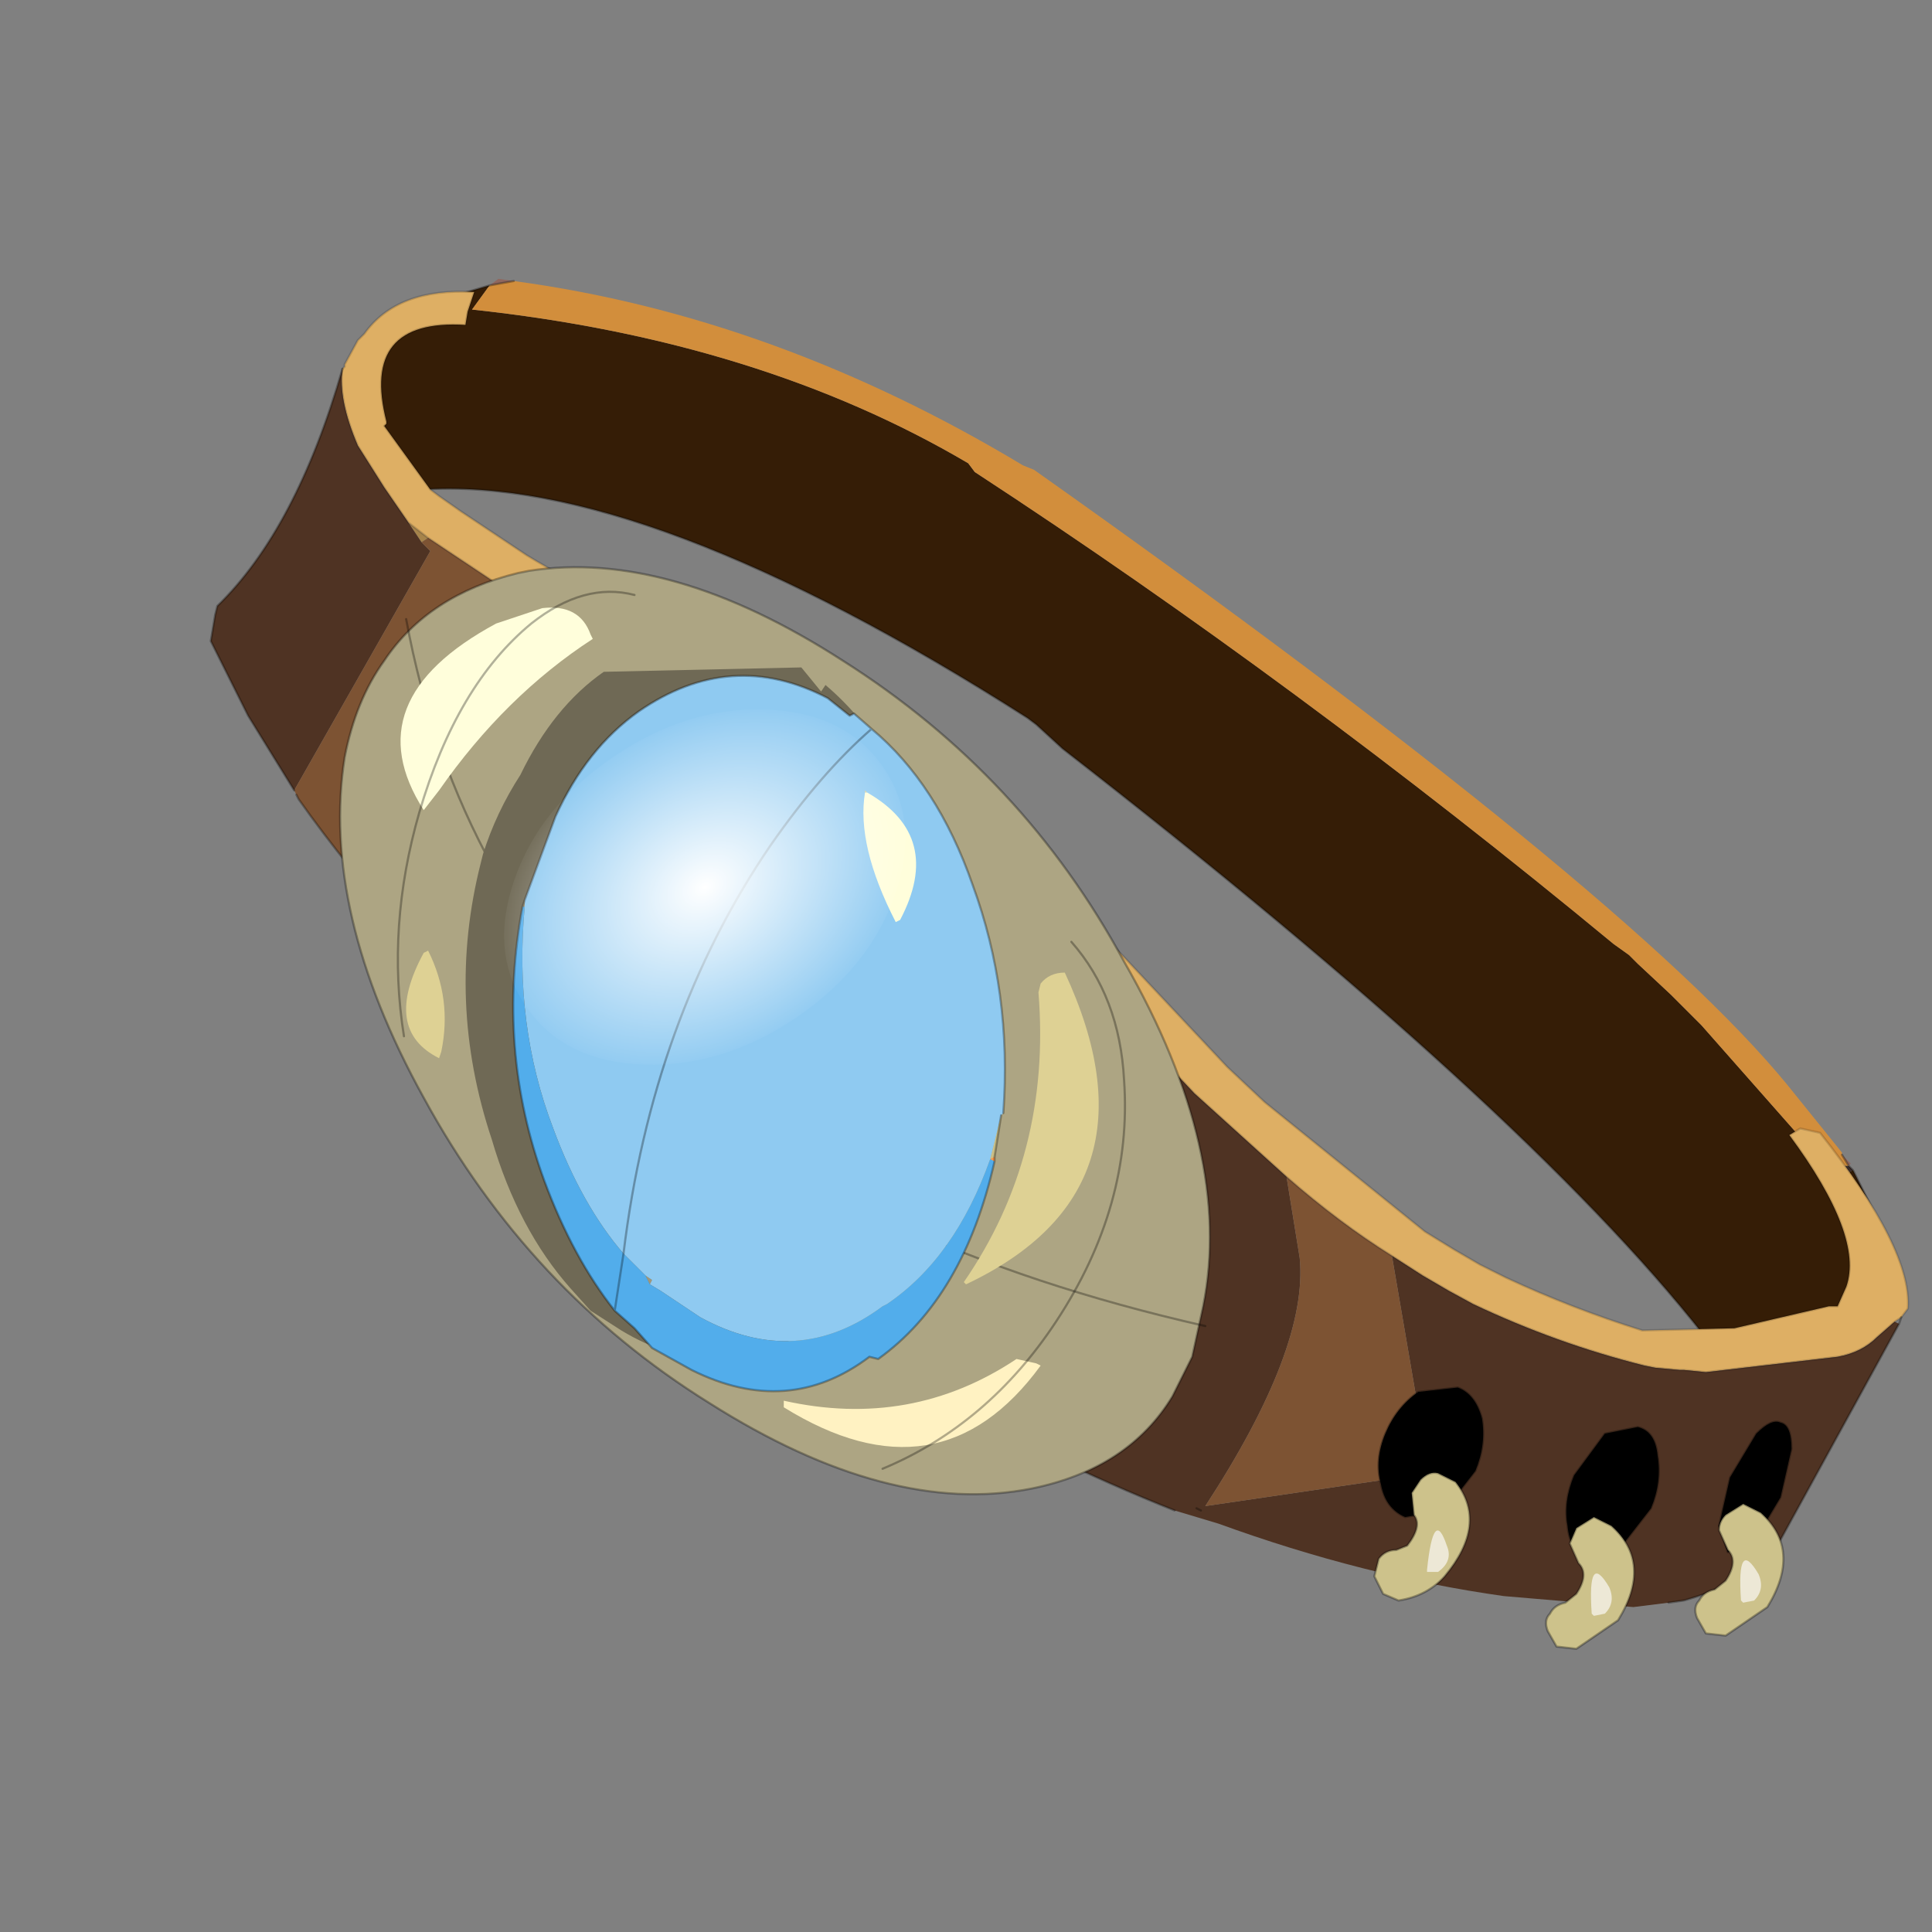<?xml version="1.0" encoding="UTF-8" standalone="no"?>
<svg xmlns:xlink="http://www.w3.org/1999/xlink" height="440.0px" width="440.0px" xmlns="http://www.w3.org/2000/svg">
  <rect width="100%" height="100%" fill="#808080" stroke="none"/>
  <g transform="matrix(10.0, 0.0, 0.0, 10.0, 0.0, 0.0)">
    <use height="44.0" transform="matrix(1.0, 0.0, 0.0, 1.0, 0.0, 0.0)" width="44.0" xlink:href="#shape0"/>
    <use height="38.45" transform="matrix(0.176, -0.243, 0.121, 0.172, 10.688, 21.087)" width="34.5" xlink:href="#sprite0"/>
    <use height="28.1" transform="matrix(0.809, -0.264, 0.264, 0.809, 11.268, 19.823)" width="30.3" xlink:href="#sprite1"/>
    <use height="12.0" transform="matrix(1.0, 0.0, 0.0, 1.0, 20.1, 21.45)" width="5.5" xlink:href="#shape4"/>
    <use height="28.1" transform="matrix(-0.168, -0.823, -0.577, 0.212, 20.611, 23.76)" width="30.3" xlink:href="#sprite1"/>
    <use height="24.1" transform="matrix(1.0, 0.0, 0.0, 1.0, 9.05, 13.5)" width="31.55" xlink:href="#shape5"/>
  </g>
  <defs>
    <g id="shape0" transform="matrix(1.0, 0.0, 0.0, 1.0, 0.0, 0.0)">
      <path d="M44.0 44.0 L0.0 44.0 0.0 0.0 44.0 0.0 44.0 44.0" fill="#43adca" fill-opacity="0.0" fill-rule="evenodd" stroke="none"/>
      <path d="M42.1 26.55 L41.95 26.3 42.15 26.5 42.1 26.55 M11.7 6.4 L11.15 6.5 11.35 6.35 11.7 6.4" fill="#8f675e" fill-rule="evenodd" stroke="none"/>
      <path d="M42.0 26.75 L42.0 26.65 41.95 26.55 42.1 26.55 42.2 26.65 42.0 26.75 M9.6 11.15 L9.6 11.2 9.6 11.15" fill="#3d2e2a" fill-rule="evenodd" stroke="none"/>
      <path d="M41.95 27.35 L42.1 27.2 42.0 27.5 41.95 27.35" fill="#a68d6f" fill-rule="evenodd" stroke="none"/>
      <path d="M11.15 6.5 L10.75 7.05 Q17.3 7.75 22.05 10.55 L22.2 10.75 Q29.55 15.55 36.75 21.5 L37.1 21.75 37.3 21.95 38.05 22.65 38.75 23.35 41.0 25.9 41.95 27.35 42.0 27.5 42.1 27.2 42.0 26.75 42.2 26.65 43.1 28.45 43.1 30.15 38.8 30.4 Q34.7 25.2 24.2 17.05 L23.6 16.5 23.4 16.35 Q14.7 10.8 9.6 11.15 L9.6 11.2 8.25 9.0 9.1 7.1 11.15 6.5" fill="#351d06" fill-rule="evenodd" stroke="none"/>
      <path d="M41.95 26.3 L42.1 26.55 41.95 26.55 42.0 26.65 42.0 26.75 42.1 27.2 41.95 27.35 41.0 25.9 38.75 23.35 38.05 22.65 37.3 21.95 37.1 21.75 36.75 21.5 Q29.55 15.55 22.2 10.75 L22.05 10.55 Q17.3 7.75 10.75 7.05 L11.15 6.5 11.7 6.4 Q17.65 7.2 23.3 10.6 L23.55 10.7 Q37.05 20.25 40.7 24.7 L41.95 26.25 41.95 26.3" fill="#d28e3c" fill-rule="evenodd" stroke="none"/>
      <path d="M42.1 26.55 L41.95 26.3 M11.7 6.4 L11.15 6.5 M42.2 26.65 L42.1 26.55 M42.2 26.65 L43.1 28.45 43.1 30.15 38.8 30.4 Q34.7 25.2 24.2 17.05 L23.6 16.5 23.4 16.35 Q14.7 10.8 9.6 11.15 L9.6 11.2 8.25 9.0 9.1 7.1 11.15 6.5" fill="none" stroke="#000000" stroke-linecap="round" stroke-linejoin="round" stroke-opacity="0.302" stroke-width="0.05"/>
      <path d="M32.65 34.5 L32.7 34.5 32.65 34.5" fill="#47392f" fill-rule="evenodd" stroke="none"/>
      <path d="M9.3 11.9 L9.75 12.25 9.6 12.35 9.3 11.9" fill="#a6844b" fill-rule="evenodd" stroke="none"/>
      <path d="M43.3 30.0 L43.15 30.1 42.75 30.45 Q42.4 30.8 41.85 30.9 L38.85 31.25 38.35 31.2 38.25 31.2 37.7 31.15 37.45 31.1 Q35.45 30.6 33.55 29.7 L33.0 29.4 32.4 29.05 31.7 28.6 Q30.5 27.85 29.3 26.8 L27.2 24.9 22.5 19.9 19.35 17.3 17.85 16.35 15.85 15.35 Q13.05 14.3 11.25 13.25 L9.75 12.25 9.3 11.9 8.75 11.1 8.15 10.15 Q7.7 9.1 7.8 8.4 L7.85 8.35 7.85 8.3 8.15 7.75 8.3 7.6 Q9.05 6.55 10.8 6.65 L10.65 7.1 10.6 7.4 Q8.2 7.25 8.8 9.6 L8.8 9.65 8.75 9.7 9.8 11.15 10.0 11.3 10.5 11.65 12.0 12.65 Q13.8 13.75 16.6 14.75 L18.6 15.75 19.8 16.55 23.25 19.3 27.95 24.3 28.8 25.1 32.45 28.05 33.1 28.45 33.7 28.8 34.3 29.1 Q35.8 29.8 37.4 30.3 L39.5 30.25 41.65 29.75 41.85 29.75 42.05 29.3 Q42.45 28.15 40.75 25.85 L41.0 25.7 41.45 25.8 Q43.55 28.45 43.45 29.8 L43.3 30.0" fill="#deaf64" fill-rule="evenodd" stroke="none"/>
      <path d="M43.15 30.1 L43.25 30.15 40.45 35.25 40.3 35.45 Q39.6 36.1 38.35 36.45 L38.0 36.5 37.2 36.6 34.25 36.35 Q31.05 35.9 27.75 34.7 L27.25 34.55 26.75 34.4 Q23.85 33.25 20.9 31.55 L20.25 31.2 18.05 29.8 14.0 26.1 19.35 17.3 22.5 19.9 27.2 24.9 29.3 26.8 29.6 28.65 Q29.8 30.7 27.45 34.3 L32.55 33.55 31.7 28.6 32.4 29.05 33.0 29.4 33.55 29.7 Q35.45 30.6 37.45 31.1 L37.7 31.15 38.25 31.2 38.35 31.2 38.85 31.25 41.85 30.9 Q42.4 30.8 42.75 30.45 L43.15 30.1 M6.7 18.0 L5.65 16.3 4.8 14.6 4.9 14.0 4.95 13.8 Q6.75 12.05 7.8 8.4 7.7 9.1 8.15 10.15 L8.75 11.1 9.3 11.9 9.6 12.35 9.8 12.55 6.7 18.0 M32.7 34.5 L32.65 34.5 32.7 34.5 M27.25 34.35 L27.35 34.4 27.25 34.35" fill="#4f3323" fill-rule="evenodd" stroke="none"/>
      <path d="M14.0 26.1 L13.0 25.15 Q8.95 21.25 6.8 18.2 L6.75 18.1 6.7 18.0 9.8 12.55 9.6 12.35 9.75 12.25 11.25 13.25 Q13.05 14.3 15.85 15.35 L17.85 16.35 19.35 17.3 14.0 26.1 M29.3 26.8 Q30.5 27.85 31.7 28.6 L32.55 33.55 27.45 34.3 Q29.8 30.7 29.6 28.65 L29.3 26.8" fill="#7d5333" fill-rule="evenodd" stroke="none"/>
      <path d="M43.25 30.15 L43.3 30.0 M43.25 30.15 L40.45 35.25 40.3 35.45 Q39.6 36.1 38.35 36.45 L38.0 36.5 M26.75 34.4 Q23.85 33.25 20.9 31.55 L20.25 31.2 18.05 29.8 14.0 26.1 13.0 25.15 Q8.95 21.25 6.8 18.2 L6.75 18.1 M6.7 18.0 L5.65 16.3 4.8 14.6 4.9 14.0 4.95 13.8 Q6.75 12.05 7.8 8.4 M32.65 34.5 L32.7 34.5 M27.25 34.35 L27.35 34.4 27.25 34.35" fill="none" stroke="#000000" stroke-linecap="round" stroke-linejoin="round" stroke-opacity="0.302" stroke-width="0.05"/>
      <path d="M43.3 30.0 L43.15 30.1 M7.8 8.4 L7.85 8.35 7.85 8.3 8.15 7.75 8.3 7.6 Q9.05 6.55 10.8 6.65 L10.65 7.1 10.6 7.4 Q8.2 7.25 8.8 9.6 L8.8 9.65 8.75 9.7 9.8 11.15 10.0 11.3 10.5 11.65 12.0 12.65 Q13.8 13.75 16.6 14.75 L18.6 15.75 19.8 16.55 23.25 19.3 27.95 24.3 28.8 25.1 32.45 28.05 33.1 28.45 33.7 28.8 34.3 29.1 Q35.8 29.8 37.4 30.3 L39.5 30.25 41.65 29.75 41.85 29.75 42.05 29.3 Q42.45 28.15 40.75 25.85 L41.0 25.7 41.45 25.8 Q43.55 28.45 43.45 29.8 L43.3 30.0 M31.7 28.6 L32.4 29.05 33.0 29.4 33.55 29.7 Q35.45 30.6 37.45 31.1 L37.7 31.15 38.25 31.2 38.35 31.2 38.85 31.25 41.85 30.9 Q42.4 30.8 42.75 30.45 L43.15 30.1 M7.8 8.4 Q7.7 9.1 8.15 10.15 L8.75 11.1 9.3 11.9 9.75 12.25 11.25 13.25 Q13.05 14.3 15.85 15.35 L17.85 16.35 19.35 17.3 22.5 19.9 27.2 24.9 29.3 26.8 Q30.5 27.85 31.7 28.6" fill="none" stroke="#000000" stroke-linecap="round" stroke-linejoin="round" stroke-opacity="0.153" stroke-width="0.05"/>
      <path d="M8.75 15.05 Q9.75 13.55 11.8 13.05 L12.05 13.0 Q15.25 12.5 19.2 15.05 23.3 17.65 25.6 21.9 28.1 26.25 27.4 29.75 L27.15 30.9 26.7 31.8 Q25.7 33.45 23.5 33.9 20.25 34.55 16.15 31.95 12.05 29.4 9.65 25.0 7.3 20.75 7.85 17.25 8.1 15.95 8.75 15.05 M17.2 18.15 Q14.65 16.5 12.5 16.85 11.2 17.1 10.6 18.1 L10.1 19.35 10.05 19.45 Q9.65 21.7 11.15 24.4 12.35 26.6 14.25 28.15 L15.3 28.8 Q17.75 30.45 19.85 30.05 L19.95 30.05 21.05 29.7 Q22.1 29.05 22.4 27.55 22.8 25.35 21.25 22.55 20.05 20.25 18.0 18.7 20.05 20.25 21.25 22.55 22.8 25.35 22.4 27.55 22.1 29.05 21.05 29.7 L19.95 30.05 19.85 30.05 Q17.75 30.45 15.3 28.8 L14.25 28.15 Q12.35 26.6 11.15 24.4 9.65 21.7 10.05 19.45 L10.1 19.35 10.6 18.1 Q11.2 17.1 12.5 16.85 14.65 16.5 17.2 18.15 L18.0 18.7 17.25 18.15 17.2 18.15" fill="#ada583" fill-rule="evenodd" stroke="none"/>
      <path d="M18.0 18.7 Q20.05 20.25 21.25 22.55 22.8 25.35 22.4 27.55 22.1 29.05 21.05 29.7 L19.95 30.05 19.85 30.05 Q17.75 30.45 15.3 28.8 L14.25 28.15 Q12.35 26.6 11.15 24.4 9.65 21.7 10.05 19.45 L10.1 19.35 10.6 18.1 Q11.2 17.1 12.5 16.85 14.65 16.5 17.2 18.15 M18.0 18.7 L17.2 18.15" fill="none" stroke="#010101" stroke-linecap="round" stroke-linejoin="round" stroke-opacity="0.0" stroke-width="0.05"/>
      <path d="M8.75 15.05 Q9.75 13.55 11.8 13.05 L12.05 13.0 Q15.25 12.5 19.2 15.05 23.3 17.65 25.6 21.9 28.1 26.25 27.4 29.75 L27.15 30.9 26.7 31.8 Q25.7 33.45 23.5 33.9 20.25 34.55 16.15 31.95 12.05 29.4 9.65 25.0 7.3 20.75 7.85 17.25 8.1 15.95 8.75 15.05" fill="none" stroke="#000000" stroke-linecap="round" stroke-linejoin="round" stroke-opacity="0.302" stroke-width="0.05"/>
      <path d="M9.25 14.1 Q11.55 26.6 27.45 30.2" fill="none" stroke="#000000" stroke-linecap="round" stroke-linejoin="round" stroke-opacity="0.302" stroke-width="0.05"/>
      <path d="M18.8 15.6 Q20.45 17.0 21.25 19.65 22.0 22.2 21.65 24.85 L21.65 24.95 21.6 25.15 21.4 25.85 Q20.6 28.95 18.5 30.35 L18.4 30.3 Q16.3 31.6 14.15 30.3 L13.45 29.85 13.0 29.35 Q11.8 28.0 11.2 25.95 10.15 22.8 10.95 19.65 L11.0 19.45 Q11.3 18.5 11.85 17.65 12.6 16.1 13.75 15.3 L18.25 15.2 18.7 15.75 18.8 15.6" fill="#6f6955" fill-rule="evenodd" stroke="none"/>
      <path d="M22.8 25.4 L22.65 26.35 22.55 26.4 22.8 25.4" fill="#cbc087" fill-rule="evenodd" stroke="none"/>
      <path d="M11.9 20.65 L11.95 20.5 11.95 20.65 11.9 20.65 M14.8 29.25 L14.7 29.05 14.85 29.15 14.8 29.25" fill="#a1987a" fill-rule="evenodd" stroke="none"/>
      <path d="M22.65 26.35 L22.65 26.45 22.55 26.4 22.65 26.35" fill="#ff9545" fill-rule="evenodd" stroke="none"/>
      <path d="M11.95 20.5 L12.65 18.6 Q13.35 17.05 14.55 16.2 16.65 14.75 18.85 15.9 L19.35 16.3 19.45 16.25 19.85 16.6 Q21.35 17.85 22.15 20.15 23.05 22.6 22.85 25.35 L22.8 25.4 22.55 26.4 Q21.75 28.65 20.2 29.7 L20.1 29.75 Q18.15 31.2 15.95 30.0 L15.05 29.4 14.8 29.25 14.85 29.15 14.7 29.05 14.2 28.55 Q13.25 27.45 12.6 25.7 11.7 23.35 11.95 20.65 L11.95 20.5 M19.85 16.6 Q18.7 17.6 17.55 19.25 14.85 23.2 14.2 28.55 14.85 23.2 17.55 19.25 18.7 17.6 19.85 16.6" fill="#8fcaf1" fill-rule="evenodd" stroke="none"/>
      <path d="M22.65 26.45 Q21.95 29.55 20.0 30.95 L19.8 30.9 Q17.95 32.3 15.75 31.2 L14.85 30.7 14.45 30.25 14.0 29.85 Q13.05 28.65 12.4 26.9 11.3 23.9 11.9 20.65 L11.95 20.65 Q11.7 23.35 12.6 25.7 13.25 27.45 14.2 28.55 L14.7 29.05 14.8 29.25 15.05 29.4 15.95 30.0 Q18.15 31.2 20.1 29.75 L20.2 29.7 Q21.75 28.65 22.55 26.4 L22.65 26.45 M14.0 29.85 L14.2 28.55 14.0 29.85" fill="#52adeb" fill-rule="evenodd" stroke="none"/>
      <path d="M11.95 20.5 L12.65 18.6 Q13.35 17.05 14.55 16.2 16.65 14.75 18.85 15.9 L19.35 16.3 19.45 16.25 19.85 16.6 Q21.35 17.85 22.15 20.15 23.05 22.6 22.85 25.35 M22.8 25.4 L22.65 26.35 22.65 26.45 Q21.95 29.55 20.0 30.95 L19.8 30.9 Q17.95 32.3 15.75 31.2 L14.85 30.7 14.45 30.25 14.0 29.85 Q13.05 28.65 12.4 26.9 11.3 23.9 11.9 20.65 L11.95 20.5 M14.2 28.55 Q14.85 23.2 17.55 19.25 18.7 17.6 19.85 16.6 M14.2 28.55 L14.0 29.85" fill="none" stroke="#000000" stroke-linecap="round" stroke-linejoin="round" stroke-opacity="0.302" stroke-width="0.05"/>
      <path d="M13.45 14.45 L13.5 14.55 Q11.5 15.85 10.0 18.0 L9.65 18.45 Q8.05 15.95 11.3 14.2 L12.35 13.85 Q13.2 13.75 13.45 14.45" fill="#fffedb" fill-rule="evenodd" stroke="none"/>
      <path d="M22.0 29.25 L21.95 29.2 Q23.95 26.3 23.65 22.6 L23.7 22.4 Q23.9 22.15 24.25 22.15 26.55 27.1 22.0 29.25" fill="#ded194" fill-rule="evenodd" stroke="none"/>
      <path d="M19.75 18.05 L19.7 18.05 19.7 18.0 19.75 18.05" fill="#ded194" fill-rule="evenodd" stroke="none"/>
      <path d="M19.7 18.05 L19.75 18.05 Q21.5 19.05 20.5 20.95 L20.4 21.0 Q19.5 19.25 19.7 18.05" fill="#fffedb" fill-rule="evenodd" stroke="none"/>
      <path d="M10.05 23.95 L10.0 24.1 Q8.7 23.45 9.65 21.7 L9.75 21.65 Q10.3 22.75 10.05 23.95" fill="#ded194" fill-rule="evenodd" stroke="none"/>
      <path d="M23.6 31.05 L23.7 31.1 Q21.4 34.25 17.85 32.05 L17.85 31.9 Q20.75 32.55 23.15 30.95 L23.6 31.05" fill="#fff2c2" fill-rule="evenodd" stroke="none"/>
      <path d="M39.95 35.1 L39.35 35.35 39.15 34.75 39.4 33.65 40.0 32.65 Q40.35 32.3 40.55 32.4 40.8 32.45 40.8 33.0 L40.55 34.1 39.95 35.1" fill="#000000" fill-rule="evenodd" stroke="none"/>
      <path d="M39.95 35.1 L39.35 35.35 39.15 34.75 39.4 33.65 40.0 32.65 Q40.35 32.3 40.55 32.4 40.8 32.45 40.8 33.0 L40.55 34.1 39.95 35.1 Z" fill="none" stroke="#000000" stroke-linecap="round" stroke-linejoin="round" stroke-opacity="0.302" stroke-width="0.05"/>
      <path d="M36.9 35.25 Q36.5 35.55 36.1 35.45 35.75 35.3 35.7 34.75 35.6 34.2 35.85 33.6 L36.55 32.65 37.3 32.5 Q37.7 32.6 37.75 33.15 37.85 33.75 37.6 34.35 L36.9 35.25" fill="#000000" fill-rule="evenodd" stroke="none"/>
      <path d="M36.9 35.25 Q36.5 35.55 36.1 35.45 35.75 35.3 35.7 34.75 35.6 34.2 35.85 33.6 L36.55 32.65 37.3 32.5 Q37.7 32.6 37.75 33.15 37.85 33.75 37.6 34.35 L36.9 35.25 Z" fill="none" stroke="#000000" stroke-linecap="round" stroke-linejoin="round" stroke-opacity="0.302" stroke-width="0.05"/>
      <path d="M32.9 34.4 L32.0 34.55 Q31.55 34.35 31.45 33.8 31.3 33.25 31.55 32.65 31.8 32.05 32.3 31.7 L33.2 31.6 Q33.6 31.75 33.75 32.3 33.85 32.9 33.6 33.5 L32.9 34.4" fill="#000000" fill-rule="evenodd" stroke="none"/>
      <path d="M32.9 34.4 L32.0 34.55 Q31.55 34.35 31.45 33.8 31.3 33.25 31.55 32.65 31.8 32.05 32.3 31.7 L33.2 31.6 Q33.6 31.75 33.75 32.3 33.85 32.9 33.6 33.5 L32.9 34.4 Z" fill="none" stroke="#000000" stroke-linecap="round" stroke-linejoin="round" stroke-opacity="0.302" stroke-width="0.05"/>
    </g>
    <g id="sprite0" transform="matrix(1.0, 0.0, 0.0, 1.0, 17.25, 19.2)">
      <use height="38.45" transform="matrix(1.0, 0.0, 0.0, 1.0, -17.25, -19.2)" width="34.5" xlink:href="#shape1"/>
    </g>
    <g id="shape1" transform="matrix(1.0, 0.0, 0.0, 1.0, 17.25, 19.2)">
      <path d="M12.2 -6.25 Q17.25 1.25 17.25 8.4 17.25 15.55 12.2 18.15 7.15 20.75 0.0 17.3 -7.15 13.8 -12.2 6.3 -17.25 -1.2 -17.25 -8.35 -17.25 -15.5 -12.2 -18.1 -7.15 -20.7 0.0 -17.2 7.15 -13.75 12.2 -6.25" fill="url(#gradient0)" fill-rule="evenodd" stroke="none"/>
    </g>
    <radialGradient cx="0" cy="0" gradientTransform="matrix(0.022, 0.011, 0.0, 0.022, 0.0, 0.05)" gradientUnits="userSpaceOnUse" id="gradient0" r="819.2" spreadMethod="pad">
      <stop offset="0.0" stop-color="#ffffff"/>
      <stop offset="1.0" stop-color="#ffffff" stop-opacity="0.0"/>
    </radialGradient>
    <g id="sprite1" transform="matrix(1.0, 0.0, 0.0, 1.0, 16.45, 16.2)">
      <clipPath id="clipPath0" transform="matrix(1.0, 0.0, 0.0, 1.0, 16.45, 16.2)">
        <use height="28.1" transform="matrix(1.0, 0.0, 0.0, 1.0, -16.45, -16.2)" width="28.15" xlink:href="#shape2"/>
      </clipPath>
      <g clip-path="url(#clipPath0)">
        <use height="16.7" transform="matrix(-0.222, 0.805, 0.853, -0.085, -3.15, -9.4)" width="8.7" xlink:href="#sprite2"/>
        <use height="16.7" transform="matrix(-0.881, 0.738, 0.928, 0.438, -1.65, -6.15)" width="8.7" xlink:href="#sprite2"/>
        <use height="16.7" transform="matrix(-1.129, 0.1, 0.313, 0.704, -3.95, -1.6)" width="8.7" xlink:href="#sprite2"/>
      </g>
    </g>
    <g id="shape2" transform="matrix(1.0, 0.0, 0.0, 1.0, 16.45, 16.2)">
      <path d="M10.9 -14.5 L11.2 -10.05 11.1 -7.05 11.0 -5.05 Q11.0 -3.2 11.7 1.1 11.7 2.9 11.2 4.15 10.4 5.95 8.7 5.9 7.45 5.85 6.9 6.35 L4.9 8.7 Q4.1 9.55 2.25 10.5 -0.7 11.9 -4.0 11.9 -6.4 11.9 -9.05 10.45 -11.25 9.2 -12.4 7.8 -13.3 6.65 -15.45 4.9 L-16.45 4.05 -15.85 2.45 -15.5 1.9 -12.7 2.35 Q-9.2 2.35 -6.2 0.0 -3.15 -2.35 -2.3 -5.65 -1.5 -8.95 -3.45 -11.3 L-4.0 -11.95 0.5 -14.55 Q4.45 -16.2 9.95 -16.2 L10.6 -16.2 10.9 -14.5" fill="#938042" fill-rule="evenodd" stroke="none"/>
    </g>
    <g id="sprite2" transform="matrix(1.0, 0.0, 0.0, 1.0, 0.0, 0.0)">
      <use height="16.7" transform="matrix(1.0, 0.0, 0.0, 1.0, 0.0, 0.0)" width="7.3" xlink:href="#shape3"/>
      <use height="38.45" transform="matrix(0.136, 0.038, -0.075, 0.182, 4.044, 6.942)" width="34.5" xlink:href="#sprite0"/>
    </g>
    <g id="shape3" transform="matrix(1.0, 0.0, 0.0, 1.0, 0.0, 0.0)">
      <path d="M3.2 1.3 Q2.45 1.65 1.9 2.85 1.1 4.55 1.1 6.95 L1.2 8.15 Q1.3 9.8 1.9 11.1 L2.0 11.2 Q2.35 12.05 2.9 12.45 3.3 12.8 3.85 12.8 4.35 12.8 4.8 12.45 5.35 12.05 5.75 11.1 L6.15 10.1 Q6.55 8.85 6.55 7.35 L6.55 6.95 Q6.55 4.55 5.75 2.85 5.2 1.6 4.45 1.25 L3.85 1.15 3.2 1.3 M3.65 0.0 L4.45 0.2 Q5.45 0.7 6.2 2.45 7.3 4.9 7.3 8.35 L7.3 8.9 Q7.25 11.05 6.75 12.85 L6.2 14.25 Q5.65 15.6 4.95 16.2 4.35 16.7 3.65 16.7 2.95 16.7 2.35 16.15 1.65 15.6 1.15 14.4 L1.05 14.25 Q0.25 12.4 0.1 10.0 L0.0 8.35 Q0.0 4.9 1.05 2.45 1.8 0.75 2.8 0.25 L3.65 0.0" fill="#a6d5f4" fill-rule="evenodd" stroke="none"/>
      <path d="M3.2 1.3 L3.85 1.15 4.45 1.25 Q5.2 1.6 5.75 2.85 6.55 4.55 6.55 6.95 L6.55 7.35 Q6.55 8.85 6.15 10.1 L5.75 11.1 Q5.35 12.05 4.8 12.45 4.35 12.8 3.85 12.8 3.3 12.8 2.9 12.45 2.35 12.05 2.0 11.2 L1.9 11.1 Q1.3 9.8 1.2 8.15 L1.1 6.95 Q1.1 4.55 1.9 2.85 2.45 1.65 3.2 1.3" fill="#51acea" fill-rule="evenodd" stroke="none"/>
      <path d="M3.2 1.3 L3.85 1.15 4.45 1.25 Q5.2 1.6 5.75 2.85 6.55 4.55 6.55 6.95 L6.55 7.35 Q6.55 8.85 6.15 10.1 L5.75 11.1 Q5.35 12.05 4.8 12.45 4.35 12.8 3.85 12.8 3.3 12.8 2.9 12.45 2.35 12.05 2.0 11.2 L1.9 11.1 Q1.3 9.8 1.2 8.15 L1.1 6.95 Q1.1 4.55 1.9 2.85 2.45 1.65 3.2 1.3 M3.65 0.0 L4.45 0.2 Q5.45 0.7 6.2 2.45 7.3 4.9 7.3 8.35 L7.3 8.9 Q7.25 11.05 6.75 12.85 L6.2 14.25 Q5.65 15.6 4.95 16.2 4.35 16.7 3.65 16.7 2.95 16.7 2.35 16.15 1.65 15.6 1.15 14.4 L1.05 14.25 Q0.25 12.4 0.1 10.0 L0.0 8.35 Q0.0 4.9 1.05 2.45 1.8 0.75 2.8 0.25 L3.65 0.0" fill="none" stroke="#000000" stroke-linecap="round" stroke-linejoin="round" stroke-opacity="0.302" stroke-width="0.05"/>
    </g>
    <g id="shape4" transform="matrix(1.0, 0.0, 0.0, 1.0, -20.1, -21.45)">
      <path d="M24.4 21.45 Q25.5 22.7 25.6 24.6 25.8 27.45 24.05 30.1 22.5 32.45 20.1 33.45" fill="none" stroke="#000000" stroke-linecap="round" stroke-linejoin="round" stroke-opacity="0.302" stroke-width="0.05"/>
    </g>
    <g id="shape5" transform="matrix(1.0, 0.0, 0.0, 1.0, -9.05, -13.5)">
      <path d="M14.45 13.55 Q13.3 13.25 12.1 14.2 10.4 15.6 9.55 18.5 8.8 21.1 9.2 23.6" fill="none" stroke="#000000" stroke-linecap="round" stroke-linejoin="round" stroke-opacity="0.302" stroke-width="0.05"/>
      <path d="M31.3 35.9 L31.4 35.5 Q31.55 35.3 31.8 35.3 L32.05 35.2 Q32.4 34.75 32.2 34.5 L32.15 34.0 32.35 33.7 Q32.55 33.5 32.75 33.55 L33.15 33.75 Q33.9 34.7 32.9 35.9 32.5 36.35 31.85 36.45 L31.5 36.3 31.3 35.9" fill="#cdc28b" fill-rule="evenodd" stroke="none"/>
      <path d="M31.3 35.9 L31.5 36.3 31.85 36.45 Q32.5 36.35 32.9 35.9 33.9 34.7 33.15 33.75 L32.75 33.55 Q32.55 33.5 32.35 33.7 L32.15 34.0 32.2 34.5 Q32.4 34.75 32.05 35.2 L31.8 35.3 Q31.55 35.3 31.4 35.5 L31.3 35.9 Z" fill="none" stroke="#000000" stroke-linecap="round" stroke-linejoin="round" stroke-opacity="0.302" stroke-width="0.05"/>
      <path d="M32.5 35.8 L32.5 35.75 Q32.65 34.3 32.95 35.2 33.1 35.55 32.75 35.8 L32.5 35.8" fill="#ede8d6" fill-rule="evenodd" stroke="none"/>
      <path d="M35.25 37.15 Q35.15 36.9 35.3 36.75 35.4 36.55 35.65 36.5 L35.9 36.3 Q36.2 35.85 35.95 35.6 L35.75 35.15 35.9 34.8 36.3 34.55 36.7 34.75 Q37.65 35.6 36.85 36.9 L35.9 37.55 35.45 37.5 35.25 37.15" fill="#cdc28b" fill-rule="evenodd" stroke="none"/>
      <path d="M35.25 37.15 L35.45 37.5 35.9 37.55 36.85 36.9 Q37.65 35.6 36.7 34.75 L36.3 34.55 35.9 34.8 35.75 35.15 35.95 35.6 Q36.2 35.85 35.9 36.3 L35.65 36.5 Q35.4 36.55 35.3 36.75 35.15 36.9 35.25 37.15 Z" fill="none" stroke="#000000" stroke-linecap="round" stroke-linejoin="round" stroke-opacity="0.302" stroke-width="0.05"/>
      <path d="M36.3 36.8 L36.25 36.75 Q36.15 35.3 36.65 36.15 36.8 36.5 36.55 36.75 L36.3 36.8" fill="#ede8d6" fill-rule="evenodd" stroke="none"/>
      <path d="M38.65 36.85 Q38.55 36.6 38.7 36.45 38.8 36.25 39.05 36.2 L39.3 36.0 Q39.6 35.55 39.35 35.3 L39.15 34.85 Q39.15 34.65 39.3 34.5 L39.7 34.25 40.1 34.45 Q41.05 35.3 40.25 36.6 L39.3 37.25 38.85 37.2 38.65 36.85" fill="#cdc28b" fill-rule="evenodd" stroke="none"/>
      <path d="M38.65 36.85 L38.85 37.2 39.3 37.25 40.25 36.6 Q41.05 35.3 40.1 34.45 L39.7 34.25 39.3 34.5 Q39.15 34.65 39.15 34.85 L39.35 35.3 Q39.6 35.55 39.3 36.0 L39.05 36.2 Q38.8 36.25 38.7 36.45 38.55 36.6 38.65 36.85 Z" fill="none" stroke="#000000" stroke-linecap="round" stroke-linejoin="round" stroke-opacity="0.302" stroke-width="0.05"/>
      <path d="M39.7 36.5 L39.65 36.45 Q39.55 35.0 40.05 35.85 40.2 36.2 39.95 36.45 L39.7 36.5" fill="#ede8d6" fill-rule="evenodd" stroke="none"/>
    </g>
  </defs>
</svg>
